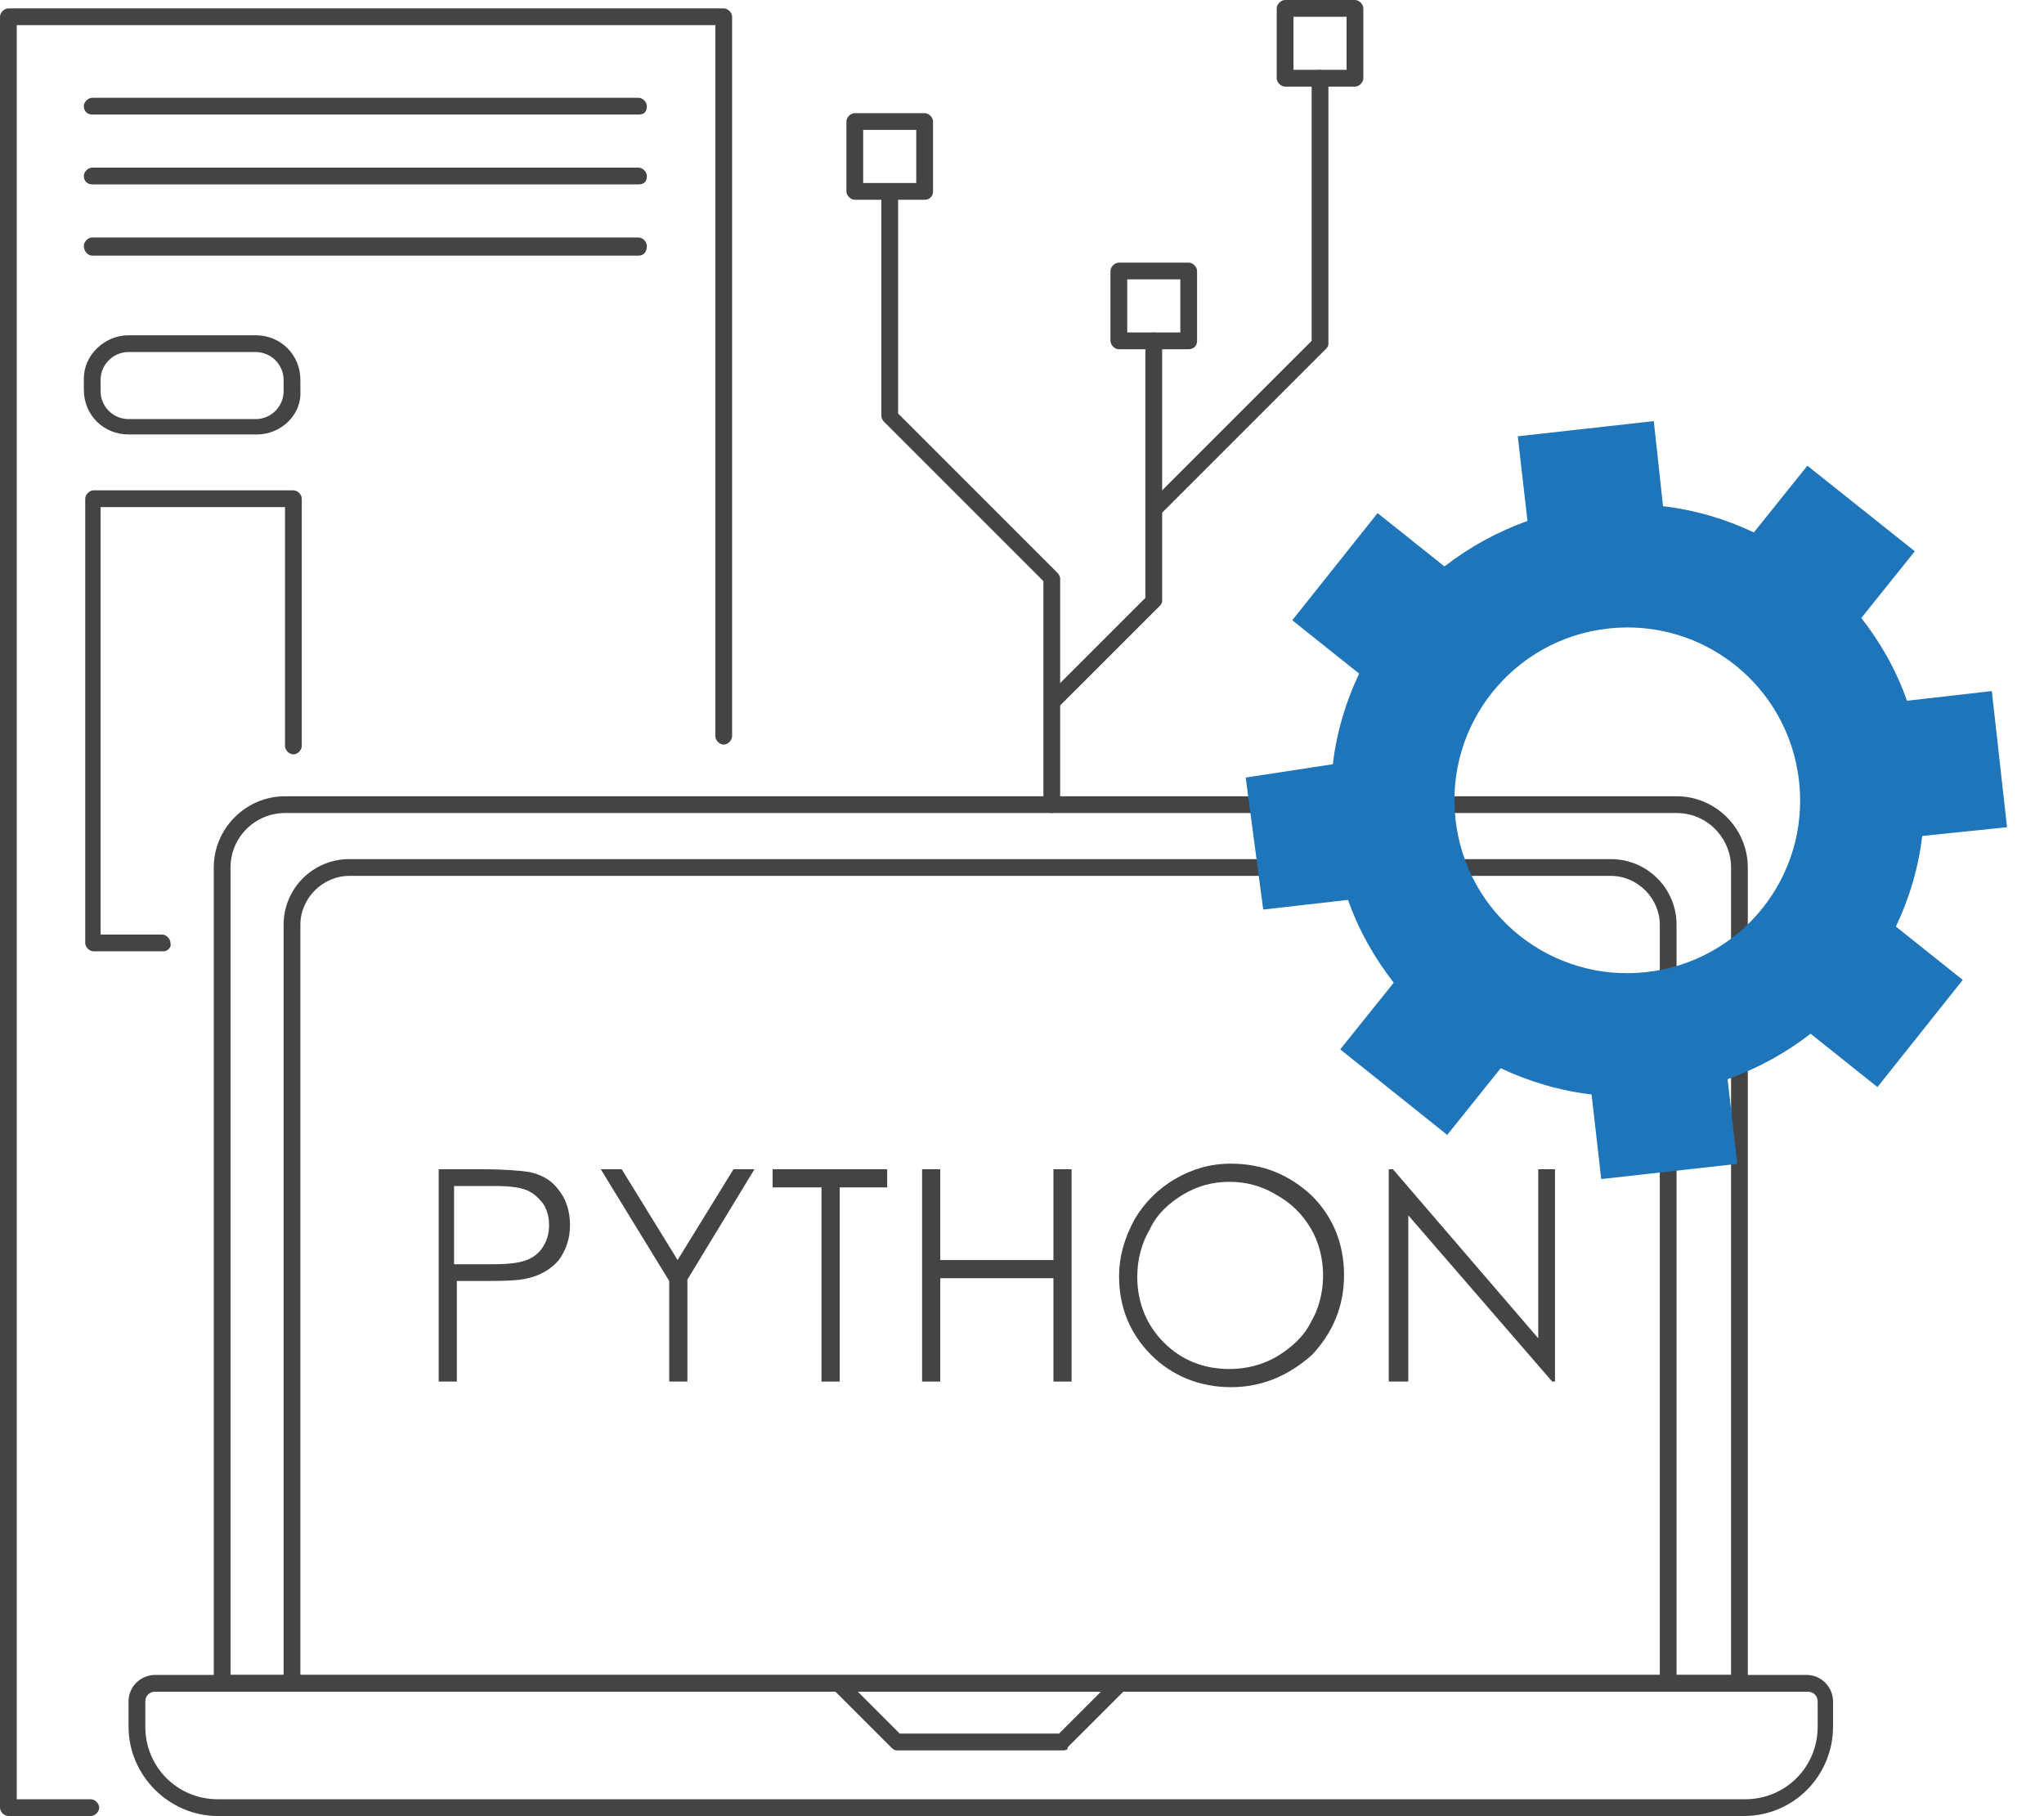 <svg width="233" height="207" viewBox="0 0 233 207" fill="none" xmlns="http://www.w3.org/2000/svg">
<path d="M198.759 207H24.845C19.271 207 14.652 202.383 14.652 196.81V193.943C14.652 192.192 16.086 190.918 17.678 190.918H205.926C207.678 190.918 208.952 192.351 208.952 193.943V196.81C208.952 202.383 204.492 207 198.759 207ZM17.678 192.829C17.041 192.829 16.564 193.306 16.564 193.943V196.81C16.564 201.427 20.227 205.09 24.845 205.09H198.918C203.537 205.09 207.2 201.427 207.2 196.81V193.943C207.2 193.306 206.722 192.829 206.085 192.829H17.678Z" fill="#444444"/>
<path d="M198.281 192.829H25.323C24.845 192.829 24.367 192.351 24.367 191.873V98.882C24.367 94.424 28.03 90.762 32.489 90.762H191.114C195.574 90.762 199.237 94.424 199.237 98.882V191.873C199.237 192.351 198.759 192.829 198.281 192.829ZM26.278 190.918H197.326V98.882C197.326 95.539 194.618 92.672 191.114 92.672H32.489C29.145 92.672 26.278 95.379 26.278 98.882V190.918Z" fill="#444444"/>
<path d="M190.159 192.828C189.681 192.828 189.203 192.351 189.203 191.873V105.411C189.203 102.385 186.655 99.838 183.629 99.838H39.815C36.789 99.838 34.241 102.385 34.241 105.411V191.714C34.241 192.191 33.763 192.669 33.286 192.669C32.808 192.669 32.33 192.191 32.33 191.714V105.411C32.33 101.271 35.675 97.927 39.815 97.927H183.629C187.77 97.927 191.114 101.271 191.114 105.411V191.714C191.114 192.351 190.796 192.828 190.159 192.828Z" fill="#444444"/>
<path d="M10.352 207H0.956C0.478 207 0 206.522 0 206.044V1.91C0 1.433 0.478 0.955 0.956 0.955H82.498C82.975 0.955 83.453 1.433 83.453 1.91V83.914C83.453 84.392 82.975 84.87 82.498 84.87C82.02 84.87 81.542 84.392 81.542 83.914V2.866H1.911V205.089H10.352C10.83 205.089 11.308 205.567 11.308 206.044C11.308 206.522 10.83 207 10.352 207Z" fill="#444444"/>
<path d="M72.783 13.057H10.511C10.033 13.057 9.556 12.739 9.556 12.102C9.556 11.624 10.033 11.146 10.511 11.146H72.783C73.26 11.146 73.738 11.624 73.738 12.102C73.738 12.739 73.42 13.057 72.783 13.057Z" fill="#444444"/>
<path d="M72.783 21.018H10.511C10.033 21.018 9.556 20.7 9.556 20.063C9.556 19.585 10.033 19.107 10.511 19.107H72.783C73.26 19.107 73.738 19.585 73.738 20.063C73.738 20.7 73.42 21.018 72.783 21.018Z" fill="#444444"/>
<path d="M72.783 29.139H10.511C10.033 29.139 9.556 28.662 9.556 28.025C9.556 27.547 10.033 27.069 10.511 27.069H72.783C73.26 27.069 73.738 27.547 73.738 28.025C73.738 28.662 73.42 29.139 72.783 29.139Z" fill="#444444"/>
<path d="M29.304 49.521H14.652C11.785 49.521 9.556 47.292 9.556 44.426V43.152C9.556 40.445 11.945 38.216 14.652 38.216H29.145C32.012 38.216 34.241 40.445 34.241 43.311V44.585C34.401 47.292 32.012 49.521 29.304 49.521ZM14.652 40.127C12.9 40.127 11.467 41.56 11.467 43.311V44.585C11.467 46.337 12.9 47.77 14.652 47.77H29.145C30.897 47.77 32.33 46.337 32.33 44.585V43.311C32.33 41.56 30.897 40.127 29.145 40.127H14.652Z" fill="#444444"/>
<path d="M119.895 92.672C119.417 92.672 118.939 92.195 118.939 91.717V66.24L100.783 48.088C100.624 47.929 100.465 47.61 100.465 47.451V21.974C100.465 21.496 100.943 21.019 101.42 21.019C101.898 21.019 102.376 21.496 102.376 21.974V47.132L120.532 65.285C120.691 65.444 120.85 65.762 120.85 65.922V91.876C120.85 92.195 120.373 92.672 119.895 92.672Z" fill="#444444"/>
<path d="M119.894 81.048C119.576 81.048 119.417 80.889 119.257 80.73C118.939 80.411 118.939 79.774 119.257 79.456L130.565 68.15V38.852C130.565 38.374 131.043 37.897 131.521 37.897C131.998 37.897 132.476 38.374 132.476 38.852V68.469C132.476 68.787 132.317 68.947 132.158 69.106L120.532 80.73C120.372 80.889 120.213 81.048 119.894 81.048Z" fill="#444444"/>
<path d="M131.52 59.075C131.202 59.075 131.043 58.916 130.883 58.757C130.565 58.438 130.565 57.801 130.883 57.483L149.517 38.853V8.917C149.517 8.44 149.995 7.962 150.473 7.962C150.95 7.962 151.428 8.44 151.428 8.917V39.171C151.428 39.49 151.269 39.649 151.11 39.808L132.158 58.757C131.998 58.916 131.839 59.075 131.52 59.075Z" fill="#444444"/>
<path d="M105.402 22.77H97.439C96.961 22.77 96.483 22.292 96.483 21.814V13.853C96.483 13.375 96.961 12.898 97.439 12.898H105.402C105.88 12.898 106.358 13.375 106.358 13.853V21.814C106.358 22.451 105.88 22.77 105.402 22.77ZM98.394 20.859H104.446V14.808H98.394V20.859Z" fill="#444444"/>
<path d="M135.503 39.808H127.54C127.062 39.808 126.584 39.33 126.584 38.852V30.891C126.584 30.413 127.062 29.936 127.54 29.936H135.503C135.98 29.936 136.458 30.413 136.458 30.891V38.852C136.458 39.489 135.98 39.808 135.503 39.808ZM128.495 37.897H134.547V31.846H128.495V37.897Z" fill="#444444"/>
<path d="M154.455 9.872H146.492C146.014 9.872 145.536 9.395 145.536 8.917V0.955C145.536 0.478 146.014 0 146.492 0H154.455C154.933 0 155.41 0.478 155.41 0.955V8.917C155.41 9.395 154.933 9.872 154.455 9.872ZM147.447 7.962H153.499V1.911H147.447V7.962Z" fill="#444444"/>
<path d="M121.198 199.516H102.246C101.927 199.516 101.768 199.357 101.609 199.197L94.92 192.51C94.601 192.191 94.601 191.554 94.92 191.236C95.238 190.917 95.875 190.917 96.194 191.236L102.564 197.605H120.72L127.09 191.236C127.409 190.917 128.046 190.917 128.365 191.236C128.683 191.554 128.683 192.191 128.365 192.51L121.676 199.197C121.835 199.357 121.516 199.516 121.198 199.516Z" fill="#444444"/>
<path d="M18.634 108.436H10.67C10.193 108.436 9.715 107.958 9.715 107.48V56.845C9.715 56.367 10.193 55.89 10.67 55.89H33.445C33.923 55.89 34.4 56.367 34.4 56.845V85.029C34.4 85.507 33.923 85.984 33.445 85.984C32.967 85.984 32.489 85.507 32.489 85.029V57.8H11.467V106.525H18.474C18.952 106.525 19.43 107.003 19.43 107.48C19.589 107.958 19.111 108.436 18.634 108.436Z" fill="#444444"/>
<path d="M50.008 157.479V133.276H54.786C57.493 133.276 59.404 133.436 60.36 133.595C61.793 133.913 62.908 134.55 63.704 135.665C64.501 136.62 64.978 138.053 64.978 139.646C64.978 141.238 64.501 142.512 63.704 143.626C62.908 144.582 61.634 145.378 60.201 145.696C59.086 146.015 57.015 146.015 53.989 146.015H52.078V157.479H50.008ZM51.919 144.104H56.219C57.971 144.104 59.245 143.945 60.041 143.626C60.838 143.308 61.475 142.83 61.952 142.034C62.43 141.238 62.59 140.442 62.59 139.646C62.59 138.849 62.43 138.053 61.952 137.257C61.475 136.62 60.838 135.983 60.041 135.665C59.245 135.346 58.13 135.187 56.378 135.187H51.76V144.104H51.919Z" fill="#444444"/>
<path d="M76.286 157.479V146.015L68.482 133.276H70.871L77.242 143.626L83.612 133.276H86.001L78.357 145.856V157.479H76.286Z" fill="#444444"/>
<path d="M93.645 157.479V135.346H88.071V133.276H101.131V135.346H95.716V157.479H93.645Z" fill="#444444"/>
<path d="M120.083 157.479V145.696H107.183V157.479H105.112V133.276H107.183V143.626H120.083V133.276H122.153V157.479H120.083Z" fill="#444444"/>
<path d="M140.309 158.117C136.806 158.117 133.62 156.843 131.231 154.454C128.842 152.066 127.568 149.04 127.568 145.537C127.568 143.149 128.205 141.079 129.32 139.009C130.435 137.098 132.028 135.506 133.939 134.391C135.85 133.277 137.92 132.64 140.309 132.64C143.972 132.64 146.998 133.913 149.546 136.302C151.935 138.69 153.21 141.716 153.21 145.378C153.21 148.881 151.935 151.907 149.546 154.454C146.839 156.843 143.813 158.117 140.309 158.117ZM140.15 134.71C138.239 134.71 136.487 135.187 134.894 136.143C133.302 137.098 131.868 138.372 131.072 140.123C130.117 141.716 129.639 143.627 129.639 145.537C129.639 148.563 130.754 151.11 132.665 153.021C134.735 155.091 137.283 156.047 140.15 156.047C142.061 156.047 143.972 155.569 145.565 154.613C147.158 153.658 148.591 152.384 149.387 150.792C150.343 149.2 150.821 147.289 150.821 145.378C150.821 143.467 150.343 141.557 149.387 139.964C148.432 138.372 147.158 137.098 145.406 136.143C143.813 135.187 142.061 134.71 140.15 134.71Z" fill="#444444"/>
<path d="M176.939 157.479L160.535 138.531V157.479H158.306V133.276H158.783L175.347 152.543V133.276H177.258V157.479H176.939Z" fill="#444444"/>
<path d="M228.787 94.291L227.052 78.773L217.38 79.874C216.171 76.414 214.384 73.269 212.176 70.438L218.274 62.836L206.026 53.085L199.928 60.687C196.721 59.166 193.2 58.118 189.572 57.699L188.521 48L173.014 49.73L174.118 59.376C170.649 60.634 167.495 62.364 164.656 64.566L157.034 58.485L147.309 70.7L154.931 76.781C153.407 79.979 152.356 83.492 151.935 87.109L142 88.629L143.998 103.675L153.67 102.574C154.879 106.034 156.666 109.18 158.874 112.01L152.776 119.612L164.971 129.363L171.069 121.761C174.276 123.282 177.798 124.33 181.425 124.75L182.529 134.396L198.036 132.666L196.932 123.02C200.401 121.761 203.555 120.031 206.394 117.83L214.016 123.911L223.74 111.696L216.118 105.615C217.643 102.417 218.694 98.904 219.115 95.287L228.787 94.291ZM187.68 110.805C176.851 112.01 167.127 104.252 165.918 93.4C164.709 82.6 172.488 72.849 183.317 71.644C194.146 70.438 203.87 78.197 205.079 89.049C206.288 99.9 198.509 109.599 187.68 110.805Z" fill="#1F75BA"/>
</svg>

